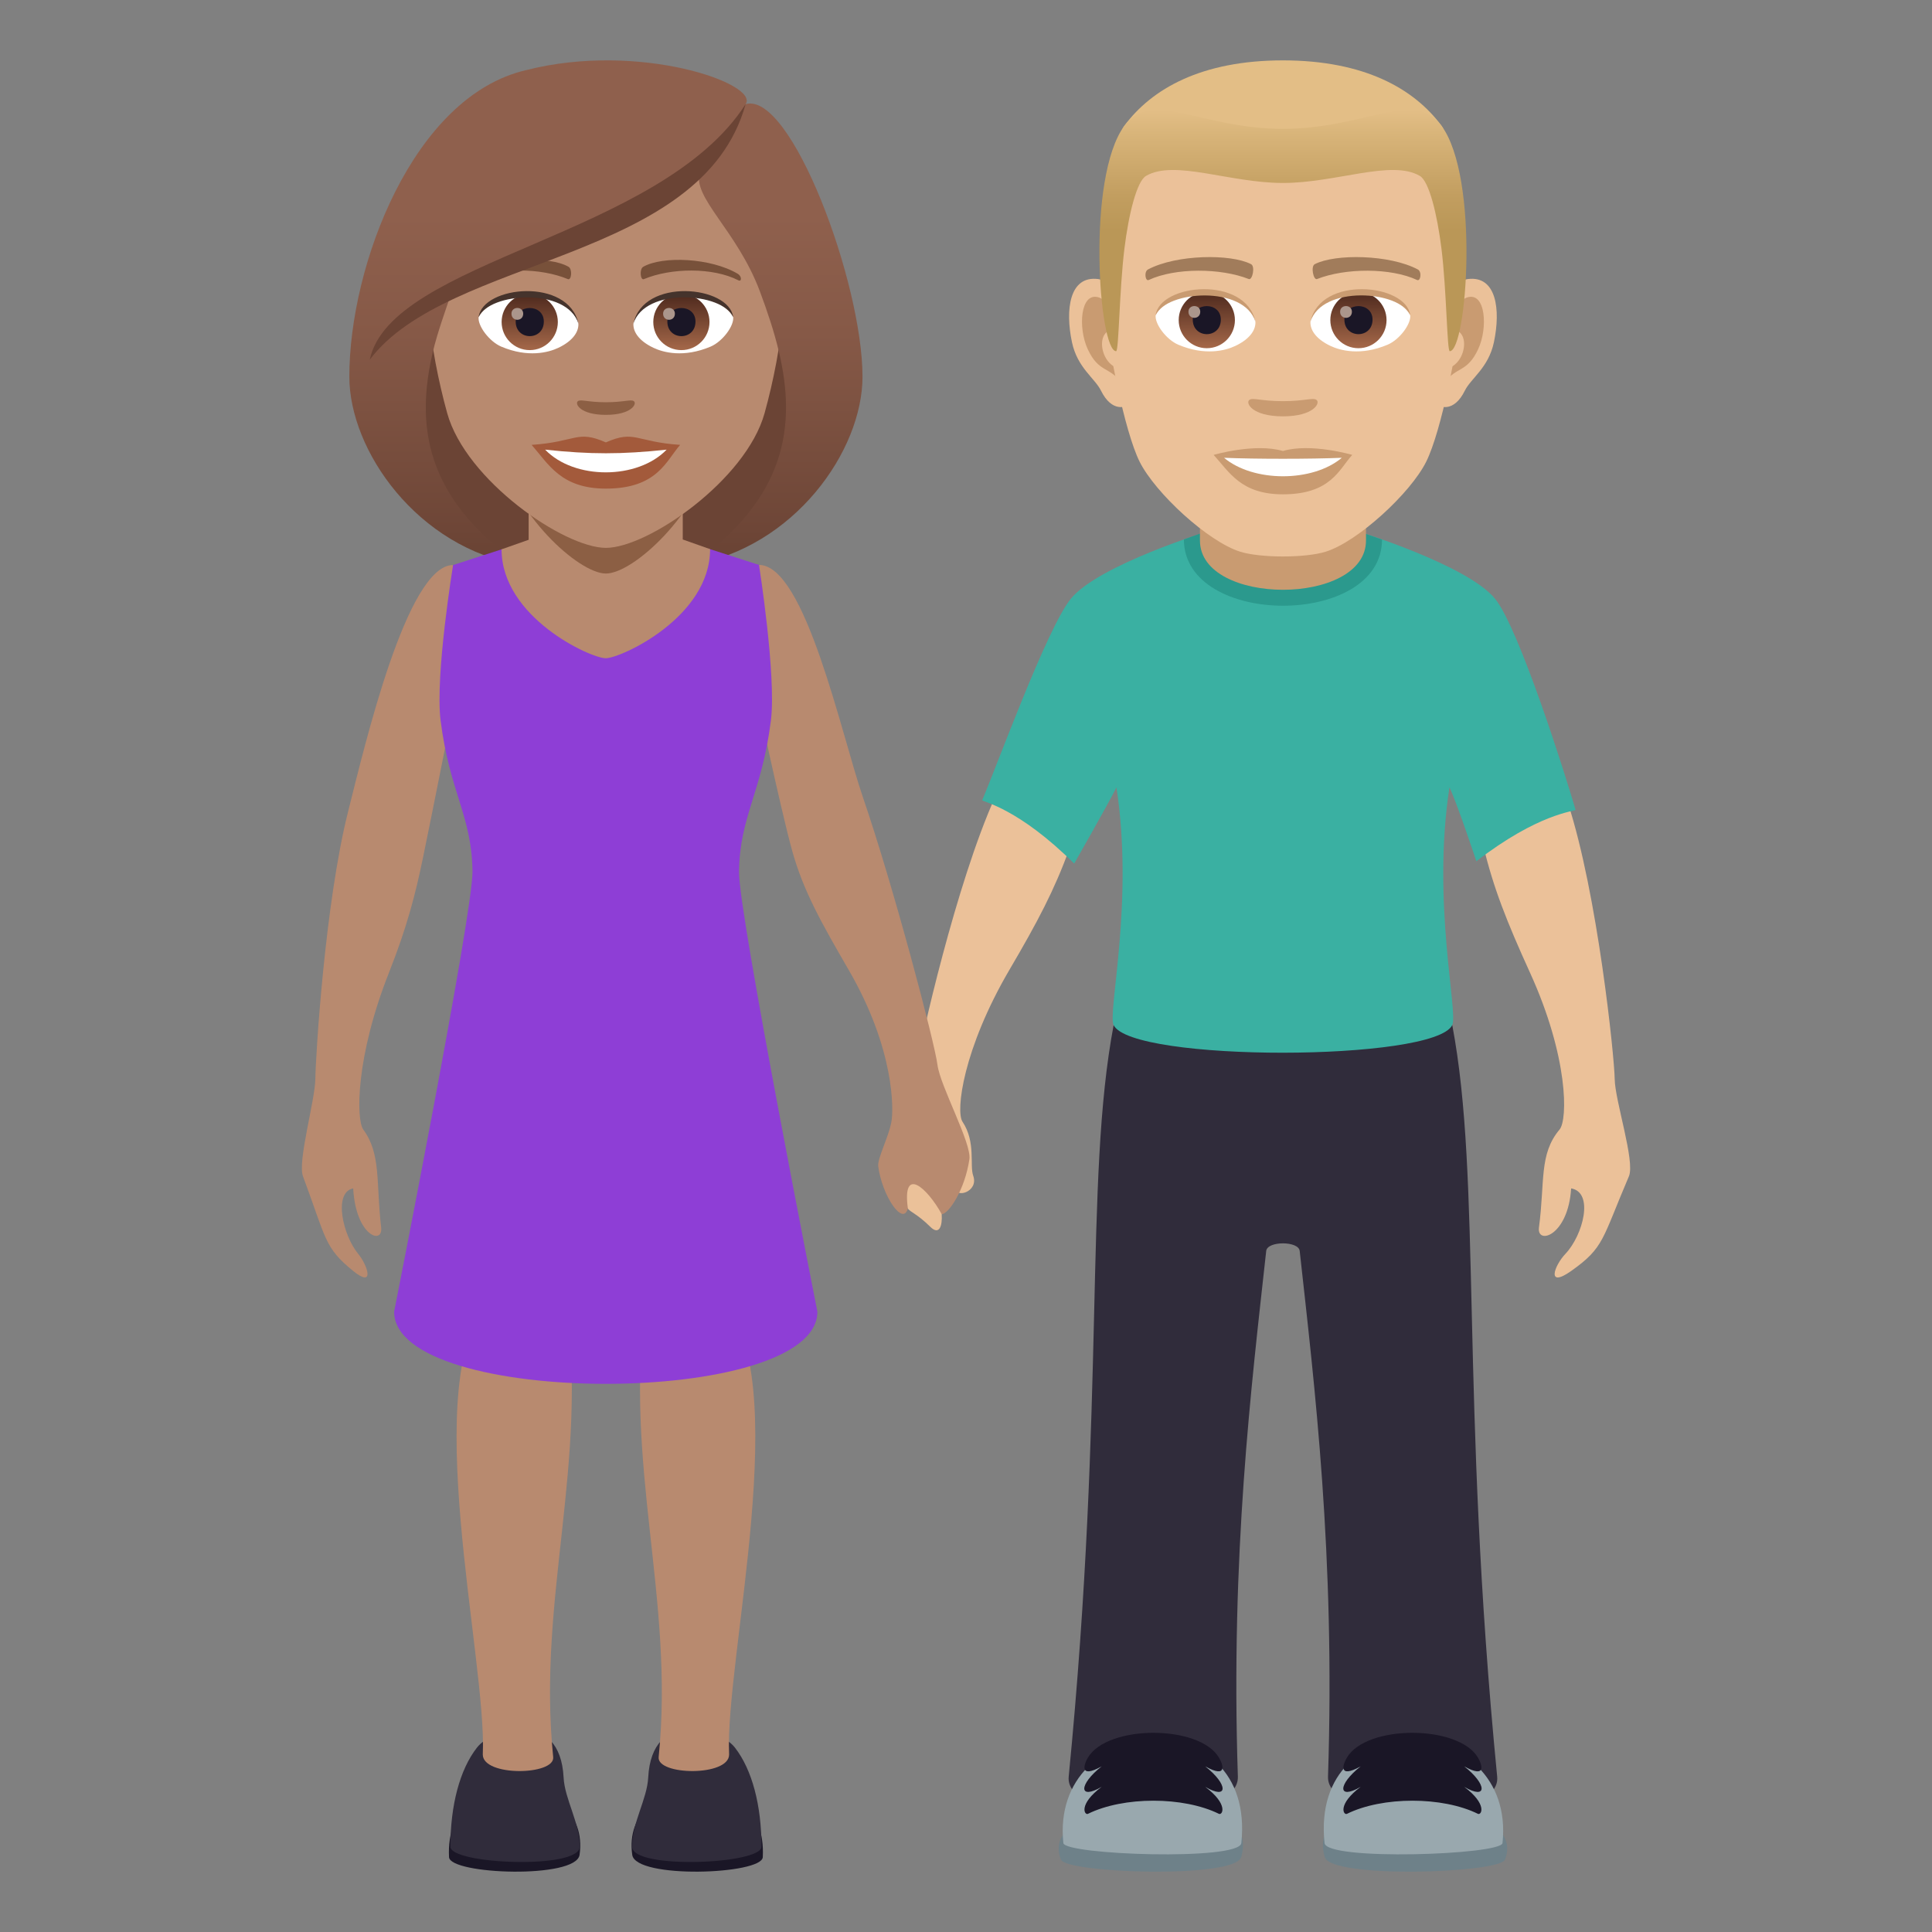 <?xml version="1.0" encoding="utf-8"?>
<!-- Generator: Adobe Illustrator 15.0.0, SVG Export Plug-In . SVG Version: 6.00 Build 0)  -->
<!DOCTYPE svg PUBLIC "-//W3C//DTD SVG 1.1//EN" "http://www.w3.org/Graphics/SVG/1.1/DTD/svg11.dtd">
<svg version="1.1" id="Layer_1" xmlns:x="http://ns.adobe.com/Extensibility/1.0/" xmlns:i="http://ns.adobe.com/AdobeIllustrator/10.0/" xmlns:graph="http://ns.adobe.com/Graphs/1.0/"
	 xmlns="http://www.w3.org/2000/svg" xmlns:xlink="http://www.w3.org/1999/xlink" xmlns:a="http://ns.adobe.com/AdobeSVGViewerExtensions/3.0/"
	 x="0px" y="0px" width="64px" height="64px" viewBox="0 0 64 64" enable-background="new 0 0 64 64" xml:space="preserve">
<rect x="0" y="0" width="64" height="64" fill="#808080" stroke="none"/>
<path fill="#EBC199" d="M35.414,28.143c-0.51-1.512-2.443-1.756-2.443-1.756c-1.299,2.877-2.49,8.163-2.592,8.893
	c-0.098,0.711-0.979,2.627-0.842,3.143c0.58,2.184,0.357,1.311,1.283,2.219c0.291,0.287,0.402-0.02,0.375-0.42
	c0,0,0.264-0.887,0.463-0.898c-0.051,0.396,0.777,0.172,0.58-0.379c-0.123-0.342,0.096-1.109-0.354-1.787
	c-0.232-0.35,0.021-2.414,1.556-5.034C34.377,30.53,34.934,29.469,35.414,28.143z"/>
<path fill="#EBC199" d="M49.141,28.034c0.734-1.438,2.797-1.438,2.797-1.438c0.984,3.016,1.541,8.409,1.551,9.147
	c0.008,0.717,0.682,2.729,0.471,3.223c-0.896,2.094-0.811,2.355-1.91,3.135c-0.832,0.588-0.57-0.168-0.193-0.566
	c0.584-0.617,0.955-2.035,0.189-2.168c-0.098,1.584-1.145,1.883-1.066,1.295c0.201-1.514-0.002-2.432,0.682-3.244
	c0.275-0.33,0.295-2.398-0.975-5.189C49.914,30.531,49.469,29.409,49.141,28.034z"/>
<path fill="#302C3B" d="M36.891,33.957h11.217c0.979,5.167,0.256,12.302,1.488,24.897c0.156,1.586-5.654,1.596-5.604,0
	c0.242-7.348-0.445-12.939-0.938-17.416c-0.037-0.334-1.072-0.334-1.109,0c-0.492,4.477-1.182,10.068-0.939,17.416
	c0.053,1.596-5.76,1.586-5.604,0C36.635,46.259,35.912,39.124,36.891,33.957z"/>
<path fill="#3AB0A2" d="M35.463,19.846c0.906-1.135,4.635-2.271,4.635-2.271H44.9c0,0,3.73,1.137,4.635,2.271
	c0.793,0.992,2.32,5.816,2.658,6.982c-0.045,0.055-1.227,0.112-3.287,1.702c0,0-0.641-1.935-0.891-2.447
	c-0.588,3.813,0.297,7.449,0.092,7.874c-0.584,1.214-10.625,1.228-11.217,0c-0.205-0.425,0.68-4.06,0.094-7.874
	c-0.252,0.513-1.4,2.524-1.4,2.524c-1.848-1.834-3.011-2.038-3.048-2.098C33.014,25.395,34.67,20.838,35.463,19.846z"/>
<path fill="#6E8189" d="M49.854,61.603c-0.184,0.451-5.762,0.637-5.971-0.084C43.074,58.726,50.764,59.372,49.854,61.603z"/>
<path fill="#99A8AE" d="M49.773,61.054c-0.041,0.391-5.834,0.596-5.896,0C43.381,56.3,50.227,56.696,49.773,61.054z"/>
<path fill="#1A1626" d="M44.617,58.226c0.645-1.102,3.703-1.096,4.344,0c0.117,0.193,0.316,0.717-0.457,0.287
	c0.768,0.602,0.768,1.127,0,0.678c0.773,0.578,0.574,0.943,0.457,0.896c-1.176-0.582-3.166-0.582-4.344,0
	c-0.119,0.047-0.316-0.318,0.457-0.896c-0.768,0.449-0.768-0.076,0-0.678C44.301,58.942,44.498,58.419,44.617,58.226z"/>
<path fill="#6E8189" d="M35.145,61.603c0.184,0.451,5.762,0.637,5.971-0.084C41.924,58.726,34.234,59.372,35.145,61.603z"/>
<path fill="#99A8AE" d="M35.225,61.054c0.041,0.391,5.834,0.596,5.896,0C41.617,56.3,34.773,56.696,35.225,61.054z"/>
<path fill="#1A1626" d="M40.381,58.226c-0.645-1.102-3.701-1.096-4.344,0c-0.117,0.193-0.316,0.717,0.457,0.287
	c-0.768,0.602-0.768,1.127,0,0.678c-0.773,0.578-0.574,0.943-0.457,0.896c1.178-0.582,3.166-0.582,4.344,0
	c0.119,0.047,0.316-0.318-0.457-0.896c0.768,0.449,0.768-0.076,0-0.678C40.697,58.942,40.5,58.419,40.381,58.226z"/>
<path fill="#2B998D" d="M45.781,17.874c0,2.926-6.563,2.92-6.563-0.005l0.59-0.212h5.346L45.781,17.874z"/>
<path fill="#C99B71" d="M45.25,17.906c0,2.175-5.5,2.175-5.5,0c0-0.74,0-2.406,0-2.406h5.5C45.25,15.5,45.25,17.166,45.25,17.906z"
	/>
<path id="Path_193_" fill="#EBC199" d="M48.629,9.243c-0.949,0.114-1.635,3.293-1.037,4.131c0.084,0.118,0.572,0.305,0.934-0.436
	c0.203-0.409,0.781-0.752,0.961-1.598C49.717,10.257,49.572,9.128,48.629,9.243z"/>
<path id="Path_192_" fill="#EBC199" d="M36.369,9.243c0.949,0.114,1.635,3.293,1.037,4.131c-0.084,0.118-0.572,0.305-0.936-0.436
	c-0.201-0.409-0.779-0.752-0.959-1.598C35.281,10.257,35.426,9.128,36.369,9.243z"/>
<path id="Path_191_" fill="#C99B71" d="M48.604,9.852c-0.248,0.078-0.518,0.455-0.664,1.081c0.865-0.186,0.648,1.257-0.104,1.284
	c0.006,0.144,0.016,0.293,0.033,0.45c0.363-0.526,0.73-0.314,1.096-1.098C49.295,10.864,49.215,9.66,48.604,9.852z"/>
<path id="Path_190_" fill="#C99B71" d="M37.059,10.931c-0.146-0.624-0.416-1.002-0.662-1.079c-0.613-0.192-0.693,1.012-0.363,1.718
	c0.363,0.783,0.732,0.571,1.096,1.098c0.018-0.157,0.027-0.307,0.033-0.451C36.418,12.181,36.205,10.756,37.059,10.931z"/>
<path id="Path_189_" fill="#EBC199" d="M42.498,3.132c-4.109,0-6.092,3.111-5.844,7.437c0.051,0.87,0.59,3.709,1.098,4.727
	c0.523,1.042,2.266,2.648,3.334,2.981c0.674,0.209,2.152,0.209,2.826,0c1.068-0.333,2.813-1.939,3.332-2.981
	c0.51-1.018,1.049-3.855,1.1-4.727C48.592,6.244,46.611,3.132,42.498,3.132z"/>
<path id="Path_188_" fill="#A17C5B" d="M46.965,8.925c-0.939-0.498-2.738-0.522-3.41-0.175c-0.143,0.066-0.047,0.538,0.072,0.494
	c0.936-0.37,2.441-0.378,3.316,0.031C47.061,9.329,47.109,8.995,46.965,8.925z"/>
<path id="Path_187_" fill="#A17C5B" d="M38.031,8.925c0.941-0.498,2.74-0.522,3.41-0.175c0.145,0.066,0.049,0.538-0.072,0.494
	c-0.936-0.37-2.439-0.378-3.316,0.031C37.938,9.329,37.891,8.995,38.031,8.925z"/>
<path id="Path_186_" fill="#C99B71" d="M43.609,13.246c-0.117-0.082-0.395,0.043-1.111,0.043c-0.715,0-0.992-0.125-1.109-0.043
	c-0.141,0.099,0.084,0.546,1.109,0.546C43.525,13.792,43.75,13.344,43.609,13.246z"/>
<path id="Path_185_" fill="#C99B71" d="M42.498,14.94c-0.924-0.272-2.295,0.129-2.295,0.129c0.521,0.568,0.904,1.306,2.295,1.306
	c1.594,0,1.865-0.837,2.297-1.306C44.795,15.069,43.422,14.666,42.498,14.94z"/>
<path id="Path_184_" fill="#FFFFFF" d="M40.549,15.165c0.969,0.813,2.926,0.819,3.9,0C43.418,15.208,41.588,15.209,40.549,15.165z"
	/>
<path id="Path_183_" fill="#FFFFFF" d="M41.584,10.623c0.035,0.271-0.15,0.594-0.662,0.836c-0.324,0.154-1,0.335-1.887-0.039
	c-0.4-0.168-0.787-0.691-0.752-0.979C38.764,9.532,41.133,9.399,41.584,10.623z"/>
<linearGradient id="Oval_1_" gradientUnits="userSpaceOnUse" x1="-415.13" y1="480.509" x2="-415.13" y2="480.792" gradientTransform="matrix(6.57 0 0 -6.57 2767.421 3168.528)">
	<stop  offset="0" style="stop-color:#A6694A"/>
	<stop  offset="1" style="stop-color:#4F2A1E"/>
	<a:midPointStop  offset="0" style="stop-color:#A6694A"/>
	<a:midPointStop  offset="0.5" style="stop-color:#A6694A"/>
	<a:midPointStop  offset="1" style="stop-color:#4F2A1E"/>
</linearGradient>
<circle id="Oval_24_" fill="url(#Oval_1_)" cx="39.977" cy="10.604" r="0.931"/>
<path id="Path_182_" fill="#1A1626" d="M39.512,10.587c0,0.643,0.93,0.643,0.93,0C40.441,9.99,39.512,9.99,39.512,10.587z"/>
<path id="Path_181_" fill="#AB968C" d="M39.369,10.327c0,0.27,0.391,0.27,0.391,0C39.76,10.076,39.369,10.076,39.369,10.327z"/>
<path id="Path_180_" fill="#C99B71" d="M41.588,10.659c-0.377-1.215-2.955-1.036-3.305-0.219
	C38.414,9.394,41.266,9.118,41.588,10.659z"/>
<path id="Path_179_" fill="#FFFFFF" d="M43.414,10.623c-0.035,0.271,0.148,0.594,0.66,0.836c0.326,0.154,1,0.335,1.889-0.039
	c0.4-0.168,0.787-0.691,0.752-0.979C46.234,9.532,43.865,9.399,43.414,10.623z"/>
<linearGradient id="Oval_2_" gradientUnits="userSpaceOnUse" x1="-417.064" y1="480.509" x2="-417.064" y2="480.792" gradientTransform="matrix(6.57 0 0 -6.57 2785.152 3168.528)">
	<stop  offset="0" style="stop-color:#A6694A"/>
	<stop  offset="1" style="stop-color:#4F2A1E"/>
	<a:midPointStop  offset="0" style="stop-color:#A6694A"/>
	<a:midPointStop  offset="0.5" style="stop-color:#A6694A"/>
	<a:midPointStop  offset="1" style="stop-color:#4F2A1E"/>
</linearGradient>
<circle id="Oval_23_" fill="url(#Oval_2_)" cx="45" cy="10.604" r="0.931"/>
<path id="Path_178_" fill="#1A1626" d="M44.535,10.587c0,0.643,0.932,0.643,0.932,0C45.467,9.99,44.535,9.99,44.535,10.587z"/>
<path id="Path_169_" fill="#AB968C" d="M44.393,10.327c0,0.27,0.391,0.27,0.391,0C44.783,10.076,44.393,10.076,44.393,10.327z"/>
<path id="Path_168_" fill="#C99B71" d="M43.41,10.659c0.377-1.215,2.953-1.041,3.305-0.219C46.584,9.394,43.732,9.118,43.41,10.659z
	"/>
<path fill="#E3BE86" d="M47.75,4.164C46.85,2.946,45.203,2,42.498,2c-2.703,0-4.35,0.946-5.25,2.164
	C35.975,5.887,49.023,5.887,47.75,4.164z"/>
<linearGradient id="SVGID_1_" gradientUnits="userSpaceOnUse" x1="89.856" y1="11.633" x2="89.856" y2="3.648" gradientTransform="matrix(1 0 0 1 -47.357 0)">
	<stop  offset="0.5" style="stop-color:#BA9757"/>
	<stop  offset="0.647" style="stop-color:#C29E60"/>
	<stop  offset="0.887" style="stop-color:#D7B378"/>
	<stop  offset="1" style="stop-color:#E3BE86"/>
	<a:midPointStop  offset="0.5" style="stop-color:#BA9757"/>
	<a:midPointStop  offset="0.6" style="stop-color:#BA9757"/>
	<a:midPointStop  offset="1" style="stop-color:#E3BE86"/>
</linearGradient>
<path fill="url(#SVGID_1_)" d="M47.75,4.164c-0.9-1.218-2.547,0.104-5.252,0.104c-2.703,0-4.35-1.321-5.25-0.104
	c-1.273,1.724-0.842,7.47-0.275,7.47c0.092,0,0.104-2.011,0.275-3.4c0.139-1.132,0.408-2.229,0.717-2.408
	c0.943-0.548,2.766,0.235,4.533,0.235c1.77,0,3.592-0.783,4.535-0.235c0.309,0.179,0.576,1.276,0.717,2.408
	c0.172,1.39,0.184,3.4,0.275,3.4C48.592,11.633,49.023,5.887,47.75,4.164z"/>
<path fill="#B88A6F" d="M10.446,35.743c0.008-0.717,0.314-5.802,1.088-8.87c0.543-2.148,1.943-8.156,3.475-8.156l0.15,3.964
	c0,0-0.85,4.306-1.148,5.737c-0.25,1.207-0.523,2.276-1.129,3.81c-1.104,2.791-1.086,4.859-0.848,5.189
	c0.594,0.813,0.418,1.73,0.592,3.244c0.068,0.588-0.842,0.289-0.926-1.295c-0.666,0.133-0.344,1.551,0.164,2.168
	c0.328,0.398,0.555,1.154-0.168,0.566c-0.955-0.779-0.881-1.041-1.66-3.135C9.852,38.472,10.436,36.46,10.446,35.743z"/>
<path fill="#B88A6F" d="M25.143,18.714c1.531,0,2.725,5.608,3.445,7.705c1.014,2.954,2.377,8.126,2.467,8.857
	c0.092,0.709,1.137,2.596,1.057,3.127c-0.152,1.027-0.695,1.818-0.916,1.818c-0.488-0.883-1.318-1.619-1.121-0.186
	c-0.168,0.596-0.855-0.43-0.982-1.396c-0.033-0.266,0.332-0.939,0.434-1.465c0.082-0.422,0.104-2.416-1.396-5.014
	c-0.914-1.579-1.518-2.637-1.891-3.984c-0.391-1.41-1.256-5.495-1.256-5.495L25.143,18.714z"/>
<path fill="#1A1626" d="M14.875,61.521c0.031,0.576,4.209,0.729,4.324-0.076C19.594,58.679,14.7,58.208,14.875,61.521z"/>
<path fill="#302C3B" d="M14.92,61.175c0,0.582,4.283,0.762,4.283,0c0-0.814-0.496-1.57-0.533-2.295
	c-0.117-2.285-2.348-1.66-2.869-0.99C15.229,58.622,14.92,59.804,14.92,61.175z"/>
<path fill="#B88A6F" d="M18.325,58.206c0.063,0.609-2.33,0.652-2.332-0.084c0.148-3.127-2.195-12.578,0.254-15.059
	c0.498-0.506,2.498,0,2.498,0C19.506,48.487,17.79,52.948,18.325,58.206z"/>
<path fill="#1A1626" d="M25.268,61.521c-0.029,0.576-4.209,0.729-4.324-0.076C20.549,58.679,25.444,58.208,25.268,61.521z"/>
<path fill="#302C3B" d="M25.225,61.175c0,0.582-4.285,0.762-4.285,0c0-0.814,0.496-1.57,0.533-2.295
	c0.119-2.285,2.348-1.66,2.871-0.99C24.915,58.622,25.225,59.804,25.225,61.175z"/>
<path fill="#B88A6F" d="M21.819,58.206c-0.063,0.609,2.33,0.652,2.334-0.084c-0.15-3.127,2.193-12.576-0.254-15.059
	c-0.498-0.506-2.5,0-2.5,0C20.639,48.487,22.354,52.948,21.819,58.206z"/>
<path fill="#6B4435" d="M22.904,18.715c5.668-2.266,5.102-7.65,5.102-7.65H12.138c0,0-0.566,5.385,5.1,7.65
	c0,0,1.133,0.283,2.832,0.283C21.771,18.999,22.904,18.715,22.904,18.715z"/>
<linearGradient id="SVGID_2_" gradientUnits="userSpaceOnUse" x1="117.951" y1="18.998" x2="117.951" y2="2.044" gradientTransform="matrix(1 0 0 1 -92.214 0)">
	<stop  offset="0.05" style="stop-color:#6B4435"/>
	<stop  offset="0.088" style="stop-color:#6E4637"/>
	<stop  offset="0.467" style="stop-color:#865947"/>
	<stop  offset="0.7" style="stop-color:#8F604D"/>
	<a:midPointStop  offset="0.05" style="stop-color:#6B4435"/>
	<a:midPointStop  offset="0.4" style="stop-color:#6B4435"/>
	<a:midPointStop  offset="0.7" style="stop-color:#8F604D"/>
</linearGradient>
<path fill="url(#SVGID_2_)" d="M25.8,11.641c0.58,2.439,0.273,4.855-2.896,7.074c3.4-0.566,5.668-3.777,5.668-6.24L25.8,11.641z"/>
<linearGradient id="SVGID_3_" gradientUnits="userSpaceOnUse" x1="1674.196" y1="18.998" x2="1674.196" y2="2.044" gradientTransform="matrix(-1 0 0 1 1688.602 0)">
	<stop  offset="0.05" style="stop-color:#6B4435"/>
	<stop  offset="0.088" style="stop-color:#6E4637"/>
	<stop  offset="0.467" style="stop-color:#865947"/>
	<stop  offset="0.7" style="stop-color:#8F604D"/>
	<a:midPointStop  offset="0.05" style="stop-color:#6B4435"/>
	<a:midPointStop  offset="0.4" style="stop-color:#6B4435"/>
	<a:midPointStop  offset="0.7" style="stop-color:#8F604D"/>
</linearGradient>
<path fill="url(#SVGID_3_)" d="M14.343,11.641c-0.58,2.439-0.275,4.855,2.895,7.074c-3.4-0.566-5.666-3.777-5.666-6.24
	L14.343,11.641z"/>
<path fill="#8E3ED6" d="M25.143,18.714l-1.619-0.522l-6.908,0.006l-1.607,0.52c0,0-0.6,3.664-0.414,5.146
	c0.303,2.401,1.031,3.144,1.057,4.996c0.02,1.379-2.596,14.592-2.596,14.592c0,3.186,14.021,3.186,14.021,0
	c0,0-2.613-13.202-2.596-14.567c0.021-1.849,0.752-2.613,1.057-5.021C25.721,22.381,25.143,18.714,25.143,18.714z"/>
<path fill="#B88A6F" d="M17.512,17.881c0-0.75,0-2.415,0-2.415h5.105c0,0,0,1.653,0,2.405l0.906,0.32
	c0,2.26-2.957,3.614-3.459,3.614c-0.5,0-3.449-1.354-3.449-3.608L17.512,17.881z"/>
<path fill="#8C5F44" d="M16.582,14.979c0.41,2.003,2.57,4.02,3.49,4.02s3.08-2.017,3.49-4.02
	C23.757,14.017,16.386,14.017,16.582,14.979z"/>
<path fill="#B88A6F" d="M20.072,2.85c-4.113,0-6.094,3.348-5.846,7.654c0.051,0.863,0.291,2.113,0.588,3.182
	c0.617,2.225,3.871,4.463,5.258,4.463c1.385,0,4.639-2.238,5.256-4.463c0.297-1.068,0.537-2.318,0.588-3.182
	C26.164,6.198,24.183,2.85,20.072,2.85z"/>
<path fill="#A35A3B" d="M20.07,14.655c-0.963-0.424-0.971-0.018-2.459,0.082c0.559,0.635,0.971,1.449,2.459,1.449
	c1.709,0,1.998-0.926,2.461-1.449C21.041,14.637,21.035,14.231,20.07,14.655z"/>
<path fill="#FFFFFF" d="M18.058,14.895c0.971,1.01,3.066,0.996,4.025,0C20.587,15.055,19.554,15.055,18.058,14.895z"/>
<path fill="#78513A" d="M24.441,9.071c-0.895-0.533-2.496-0.598-3.131-0.234c-0.135,0.072-0.098,0.457,0.018,0.41
	c0.904-0.377,2.283-0.396,3.133,0.039C24.574,9.344,24.576,9.149,24.441,9.071z"/>
<path fill="#78513A" d="M15.701,9.071c0.895-0.533,2.496-0.598,3.131-0.234c0.135,0.072,0.1,0.457-0.018,0.41
	C17.91,8.87,16.533,8.85,15.683,9.286C15.568,9.344,15.566,9.149,15.701,9.071z"/>
<path fill="#8C5F44" d="M20.996,13.288c-0.098-0.068-0.328,0.037-0.926,0.037c-0.596,0-0.826-0.105-0.924-0.037
	c-0.117,0.082,0.07,0.455,0.924,0.455C20.925,13.743,21.113,13.372,20.996,13.288z"/>
<path id="Path_315_" fill="#FFFFFF" d="M19.156,10.686c0.035,0.271-0.15,0.594-0.66,0.836c-0.326,0.154-1.002,0.336-1.889-0.039
	c-0.398-0.168-0.787-0.689-0.752-0.979C16.337,9.596,18.707,9.463,19.156,10.686z"/>
<linearGradient id="Oval_3_" gradientUnits="userSpaceOnUse" x1="-411.716" y1="480.499" x2="-411.716" y2="480.782" gradientTransform="matrix(6.57 0 0 -6.57 2722.566 3168.528)">
	<stop  offset="0" style="stop-color:#A6694A"/>
	<stop  offset="1" style="stop-color:#4F2A1E"/>
	<a:midPointStop  offset="0" style="stop-color:#A6694A"/>
	<a:midPointStop  offset="0.5" style="stop-color:#A6694A"/>
	<a:midPointStop  offset="1" style="stop-color:#4F2A1E"/>
</linearGradient>
<circle id="Oval_42_" fill="url(#Oval_3_)" cx="17.548" cy="10.667" r="0.931"/>
<path id="Path_314_" fill="#1A1626" d="M17.083,10.651c0,0.645,0.932,0.645,0.932,0C18.015,10.053,17.083,10.053,17.083,10.651z"/>
<path id="Path_313_" fill="#AB968C" d="M16.943,10.391c0,0.27,0.389,0.27,0.389,0C17.332,10.139,16.943,10.139,16.943,10.391z"/>
<path id="Path_312_" fill="#45332C" d="M19.162,10.723c-0.379-1.215-2.955-1.037-3.307-0.219
	C15.986,9.458,18.839,9.182,19.162,10.723z"/>
<path id="Path_311_" fill="#FFFFFF" d="M20.986,10.686c-0.035,0.271,0.15,0.594,0.662,0.836c0.324,0.154,1,0.336,1.889-0.039
	c0.398-0.168,0.785-0.689,0.75-0.979C23.806,9.596,21.437,9.463,20.986,10.686z"/>
<linearGradient id="Oval_4_" gradientUnits="userSpaceOnUse" x1="-413.65" y1="480.499" x2="-413.65" y2="480.782" gradientTransform="matrix(6.57 0 0 -6.57 2740.296 3168.528)">
	<stop  offset="0" style="stop-color:#A6694A"/>
	<stop  offset="1" style="stop-color:#4F2A1E"/>
	<a:midPointStop  offset="0" style="stop-color:#A6694A"/>
	<a:midPointStop  offset="0.5" style="stop-color:#A6694A"/>
	<a:midPointStop  offset="1" style="stop-color:#4F2A1E"/>
</linearGradient>
<circle id="Oval_41_" fill="url(#Oval_4_)" cx="22.572" cy="10.667" r="0.931"/>
<path id="Path_310_" fill="#1A1626" d="M22.107,10.651c0,0.645,0.932,0.645,0.932,0C23.039,10.053,22.107,10.053,22.107,10.651z"/>
<path id="Path_309_" fill="#AB968C" d="M21.966,10.391c0,0.27,0.391,0.27,0.391,0C22.357,10.139,21.966,10.139,21.966,10.391z"/>
<path id="Path_308_" fill="#45332C" d="M20.982,10.723c0.377-1.215,2.953-1.041,3.305-0.219
	C24.156,9.458,21.304,9.182,20.982,10.723z"/>
<linearGradient id="SVGID_4_" gradientUnits="userSpaceOnUse" x1="112.285" y1="18.998" x2="112.285" y2="2.042" gradientTransform="matrix(1 0 0 1 -92.214 0)">
	<stop  offset="0.05" style="stop-color:#6B4435"/>
	<stop  offset="0.088" style="stop-color:#6E4637"/>
	<stop  offset="0.467" style="stop-color:#865947"/>
	<stop  offset="0.7" style="stop-color:#8F604D"/>
	<a:midPointStop  offset="0.05" style="stop-color:#6B4435"/>
	<a:midPointStop  offset="0.4" style="stop-color:#6B4435"/>
	<a:midPointStop  offset="0.7" style="stop-color:#8F604D"/>
</linearGradient>
<path fill="url(#SVGID_4_)" d="M24.699,3.45c0.469-0.67-3.508-2.084-7.262-1.129c-3.752,0.859-5.865,6.479-5.865,10.154
	c0.336,0.266,2.389-0.398,2.771-0.834c0.154-0.645,0.398-1.305,0.627-1.992c2.818-1.631,6.006-2.014,8.217-3.967
	c-0.283,0.852,1.217,1.922,1.984,3.967c0.248,0.664,0.471,1.328,0.629,1.992c0.625,0.574,1.873,0.846,2.771,0.834
	C28.572,9.366,26.203,3.016,24.699,3.45z"/>
<path fill="#6B4435" d="M12.248,11.917c2.594-3.455,10.998-3.221,12.451-8.467C21.876,7.852,12.955,8.594,12.248,11.917z"/>
</svg>
